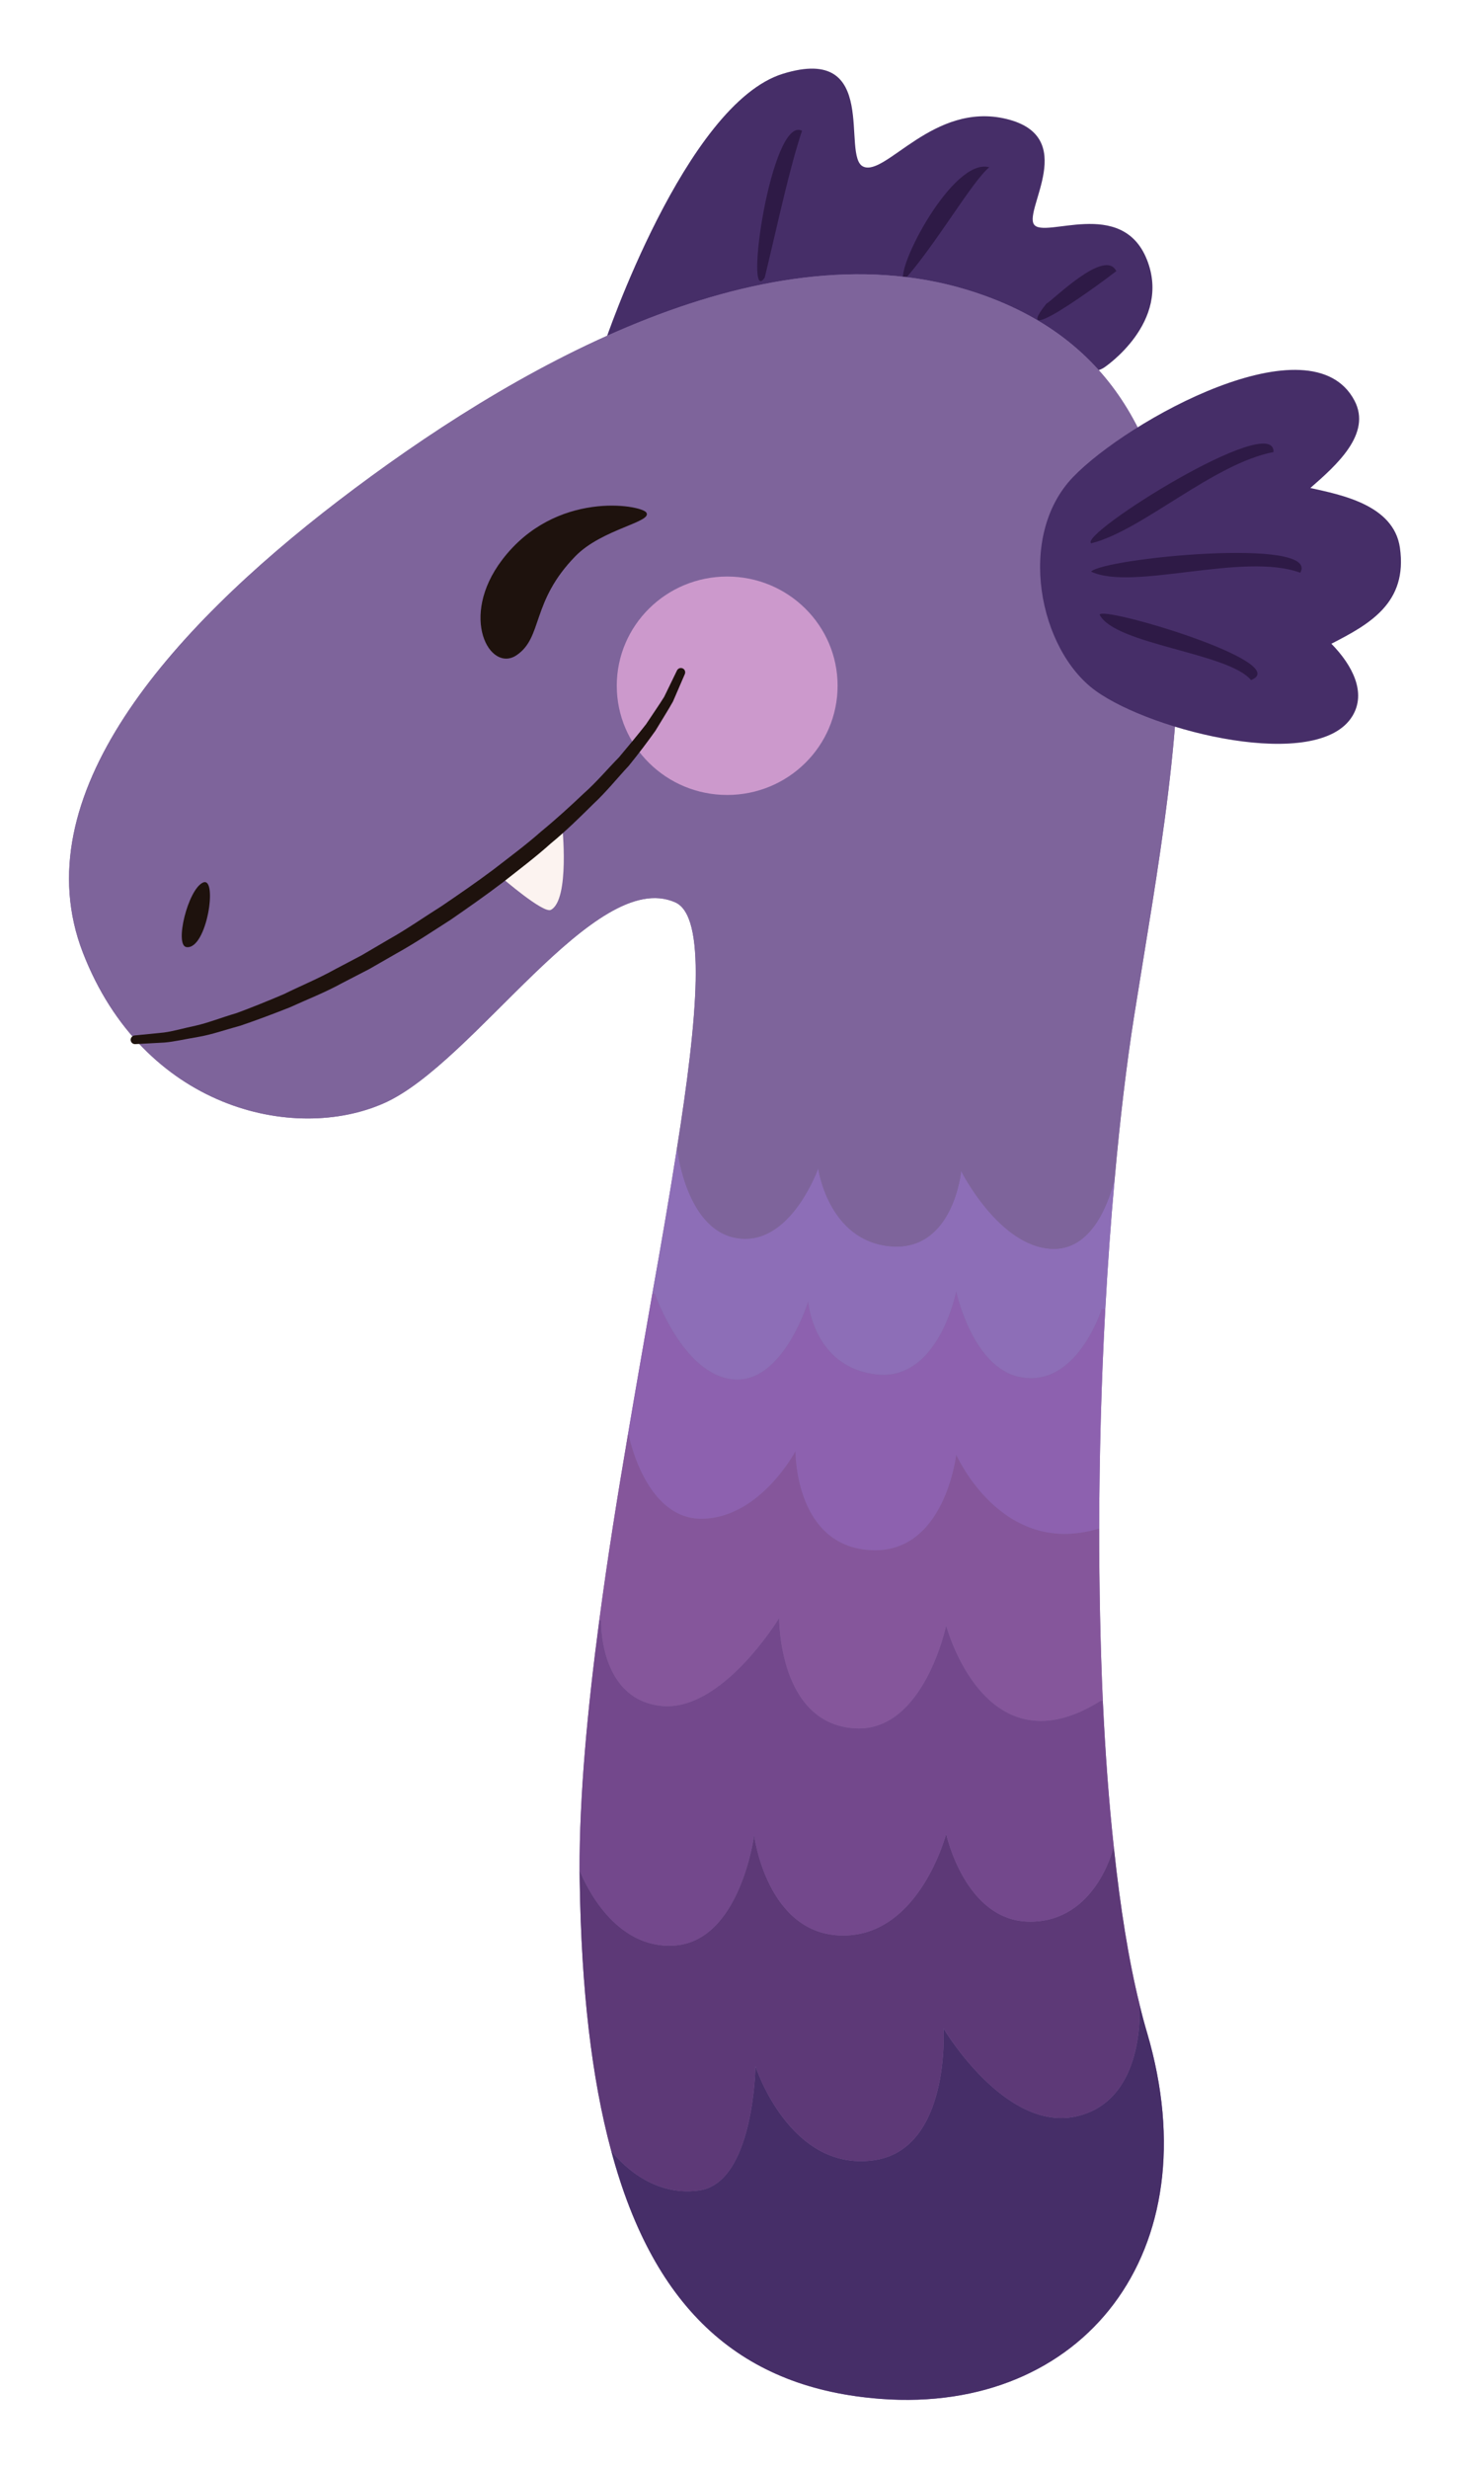 <svg width="86" height="143" viewBox="0 0 86 143" fill="none" xmlns="http://www.w3.org/2000/svg">
<g clip-path="url(#clip0_1_378)">
<g filter="url(#filter0_i_1_378)">
<path fill-rule="evenodd" clip-rule="evenodd" d="M63.991 17.285C63.991 17.285 67.918 14.668 66.463 11.032C65.009 7.396 60.501 9.868 59.919 8.996C59.338 8.124 62.537 3.906 58.319 2.888C54.101 1.87 51.339 6.233 50.03 5.651C48.721 5.069 51.048 -1.475 45.376 0.27C39.705 2.015 35.051 15.831 35.051 15.831C36.258 17.568 45.922 13.154 51.53 14.228C57.137 15.302 62.255 18.433 63.991 17.285Z" fill="#462E68"/>
<path fill-rule="evenodd" clip-rule="evenodd" d="M46.478 3.574C45.741 5.783 45.094 8.865 44.318 12.077C43.075 13.935 44.698 2.652 46.478 3.574Z" fill="#2E1A46"/>
<path fill-rule="evenodd" clip-rule="evenodd" d="M57.329 5.689C56.328 6.509 54.245 10.155 52.377 12.248C51.884 11.563 55.233 5.096 57.329 5.689Z" fill="#2E1A46"/>
<path fill-rule="evenodd" clip-rule="evenodd" d="M64.684 11.694C65.436 11.179 58.135 16.707 60.641 13.588C60.988 13.422 64.02 10.355 64.684 11.694Z" fill="#2E1A46"/>
<path fill-rule="evenodd" clip-rule="evenodd" d="M66.038 112.092C65.408 109.544 64.921 106.479 64.558 103.082C64.262 100.4 64.053 97.517 63.91 94.501C63.766 91.285 63.699 87.935 63.699 84.546C63.708 80.289 63.823 75.985 64.053 71.833C64.196 69.237 64.377 66.708 64.596 64.293C64.902 60.848 65.284 57.64 65.732 54.806C68.357 38.227 72.862 17.869 55.997 12.772C43.894 9.126 29.52 17.43 19.633 24.989C9.745 32.558 1.317 42.15 4.801 51.17C8.294 60.189 17.017 62.222 22.257 59.893C27.488 57.574 34.474 46.225 39.122 48.259C40.935 49.05 40.458 54.777 39.208 62.652C38.807 65.21 38.33 67.996 37.805 70.917C37.347 73.551 36.86 76.3 36.392 79.077C35.782 82.647 35.2 86.284 34.732 89.834C34.045 94.998 33.577 99.989 33.587 104.332C33.587 104.551 33.596 104.771 33.596 104.981C33.691 111.214 34.284 116.377 35.419 120.567C37.91 129.863 43.036 134.34 51.053 134.941C62.687 135.809 70.247 126.504 66.467 113.705C66.314 113.19 66.171 112.655 66.038 112.092Z" fill="#7E649B"/>
<path fill-rule="evenodd" clip-rule="evenodd" d="M66.467 113.705C70.246 126.504 62.687 135.809 51.052 134.941C43.035 134.34 37.91 129.864 35.419 120.567C35.82 121.083 37.681 123.259 40.506 122.868C43.703 122.429 43.78 115.671 43.78 115.671C43.78 115.671 45.737 121.78 50.613 121.121C55.109 120.52 54.679 113.486 54.679 113.486C54.679 113.486 58.249 119.517 62.391 118.573C66.152 117.713 66.085 112.951 66.038 112.092C66.171 112.655 66.314 113.19 66.467 113.705Z" fill="#462E68"/>
<path fill-rule="evenodd" clip-rule="evenodd" d="M64.558 103.082C64.921 106.479 65.408 109.543 66.038 112.092C66.085 112.951 66.152 117.713 62.391 118.572C58.249 119.517 54.68 113.485 54.68 113.485C54.68 113.485 55.109 120.519 50.614 121.121C45.737 121.779 43.78 115.671 43.78 115.671C43.78 115.671 43.704 122.428 40.506 122.867C37.681 123.258 35.82 121.082 35.419 120.567C34.284 116.377 33.691 111.214 33.596 104.981C33.596 104.771 33.587 104.551 33.587 104.332C33.911 105.134 35.61 108.884 39.046 108.684C42.902 108.464 43.704 102.29 43.704 102.29C43.704 102.29 44.429 108.102 48.867 108.102C53.305 108.102 54.832 102.213 54.832 102.213C54.832 102.213 55.921 107.3 59.7 107.3C63.48 107.3 64.501 103.091 64.501 103.091L64.558 103.082Z" fill="#5D3977"/>
<path fill-rule="evenodd" clip-rule="evenodd" d="M34.836 89.853C34.836 89.853 34.684 94.358 38.253 94.797C41.813 95.236 45.154 89.71 45.154 89.71C45.154 89.71 45.087 95.885 49.592 96.104C53.544 96.295 54.832 90.149 54.832 90.149C54.832 90.149 57.085 98.72 63.775 94.511L63.909 94.501C64.052 97.517 64.262 100.4 64.558 103.082L64.501 103.091C64.501 103.091 63.48 107.3 59.7 107.3C55.92 107.3 54.832 102.213 54.832 102.213C54.832 102.213 53.305 108.102 48.867 108.102C44.429 108.102 43.703 102.29 43.703 102.29C43.703 102.29 42.901 108.464 39.045 108.684C35.609 108.884 33.911 105.134 33.586 104.332C33.577 99.989 34.044 94.998 34.732 89.834L34.836 89.853Z" fill="#73488C"/>
<path fill-rule="evenodd" clip-rule="evenodd" d="M63.699 84.546C63.699 87.935 63.766 91.285 63.909 94.501L63.776 94.511C57.085 98.72 54.832 90.149 54.832 90.149C54.832 90.149 53.544 96.296 49.593 96.105C45.087 95.885 45.154 89.71 45.154 89.71C45.154 89.71 41.813 95.236 38.253 94.797C34.684 94.358 34.836 89.853 34.836 89.853L34.732 89.834C35.199 86.284 35.782 82.647 36.392 79.077L36.431 79.087C36.431 79.087 37.375 84.041 40.726 83.964C44.066 83.888 46.099 80.051 46.099 80.051C46.099 80.357 46.166 85.501 50.394 85.777C54.756 86.073 55.414 80.251 55.414 80.251C55.414 80.251 58.03 86.216 63.633 84.546H63.699Z" fill="#85569B"/>
<path fill-rule="evenodd" clip-rule="evenodd" d="M46.099 80.051C46.099 80.051 44.066 83.888 40.725 83.964C37.375 84.041 36.431 79.087 36.431 79.087L36.392 79.077C36.86 76.3 37.347 73.551 37.805 70.917L37.957 70.946C37.957 70.946 39.561 75.604 42.472 75.89C45.373 76.186 46.834 71.384 46.834 71.384C46.834 71.384 47.12 75.164 50.756 75.604C54.393 76.043 55.414 70.802 55.414 70.802C55.414 70.802 56.34 75.155 59.05 75.747C62.391 76.472 63.842 71.824 63.842 71.824L64.052 71.833C63.823 75.985 63.708 80.289 63.699 84.546H63.632C58.029 86.217 55.414 80.251 55.414 80.251C55.414 80.251 54.755 86.073 50.394 85.778C46.165 85.501 46.099 80.357 46.099 80.051Z" fill="#8D61AF"/>
<path fill-rule="evenodd" clip-rule="evenodd" d="M39.265 62.661C39.265 62.661 39.847 67.749 43.197 67.749C45.975 67.749 47.416 63.673 47.416 63.673C47.416 63.673 47.998 67.891 51.634 68.188C55.262 68.474 55.701 63.825 55.701 63.825C55.701 63.825 57.886 68.188 60.94 68.331C63.307 68.445 64.271 65.582 64.596 64.293C64.376 66.707 64.195 69.237 64.052 71.834L63.842 71.825C63.842 71.825 62.391 76.472 59.05 75.746C56.34 75.154 55.414 70.802 55.414 70.802C55.414 70.802 54.393 76.043 50.756 75.603C47.12 75.165 46.834 71.385 46.834 71.385C46.834 71.385 45.373 76.186 42.472 75.891C39.561 75.603 37.957 70.945 37.957 70.945L37.805 70.918C38.329 67.996 38.807 65.21 39.207 62.651L39.265 62.661Z" fill="#8D6EB7"/>
<path fill-rule="evenodd" clip-rule="evenodd" d="M55.997 12.772C72.862 17.869 68.357 38.227 65.732 54.806C65.284 57.64 64.902 60.848 64.596 64.293C64.272 65.582 63.308 68.445 60.941 68.33C57.887 68.187 55.701 63.825 55.701 63.825C55.701 63.825 55.262 68.473 51.635 68.187C47.998 67.891 47.416 63.673 47.416 63.673C47.416 63.673 45.976 67.748 43.198 67.748C39.848 67.748 39.266 62.661 39.266 62.661L39.208 62.651C40.458 54.777 40.935 49.05 39.122 48.258C34.474 46.225 27.488 57.574 22.257 59.893C17.017 62.222 8.294 60.189 4.801 51.169C1.317 42.15 9.745 32.558 19.633 24.989C29.52 17.43 43.894 9.126 55.997 12.772Z" fill="#7E649B"/>
<path fill-rule="evenodd" clip-rule="evenodd" d="M48.54 35.718C48.54 39.212 45.675 42.044 42.142 42.044C38.607 42.044 35.743 39.212 35.743 35.718C35.743 32.224 38.607 29.392 42.142 29.392C45.675 29.392 48.54 32.224 48.54 35.718Z" fill="#CC99CC"/>
<path fill-rule="evenodd" clip-rule="evenodd" d="M32.579 43.789C32.579 43.789 33.037 48.11 31.924 48.698C31.493 48.925 29.089 46.843 29.089 46.843L32.579 43.789Z" fill="#FCF3F0"/>
<path fill-rule="evenodd" clip-rule="evenodd" d="M37.452 25.681C37.135 25.237 32.182 24.37 29.1 28.425C26.575 31.749 28.393 34.987 29.934 33.95C31.475 32.913 30.761 30.858 33.349 28.21C34.894 26.63 37.849 26.238 37.452 25.681Z" fill="#1E120D"/>
<path fill-rule="evenodd" clip-rule="evenodd" d="M81.127 27.724C80.769 25.218 77.652 24.648 75.937 24.264C77.44 22.951 79.511 21.128 78.493 19.2C75.991 14.459 65.351 20.34 62.182 23.634C58.89 27.058 60.207 33.642 63.5 36.014C66.792 38.385 76.406 40.755 78.381 37.462C79.181 36.13 78.405 34.559 77.155 33.285C79.397 32.138 81.581 30.905 81.127 27.724Z" fill="#462E68"/>
<path fill-rule="evenodd" clip-rule="evenodd" d="M63.236 27.468C62.483 26.949 73.897 19.779 73.802 22.183C70.294 22.855 66.178 26.744 63.236 27.468Z" fill="#2E1A46"/>
<path fill-rule="evenodd" clip-rule="evenodd" d="M63.231 29.108C63.939 28.33 76.537 27.087 75.354 29.172C72.038 27.953 65.661 30.251 63.231 29.108Z" fill="#2E1A46"/>
<path fill-rule="evenodd" clip-rule="evenodd" d="M63.727 31.608C63.761 31.04 75.05 34.39 72.497 35.389C71.194 33.806 64.631 33.342 63.727 31.608Z" fill="#2E1A46"/>
<path fill-rule="evenodd" clip-rule="evenodd" d="M7.802 55.972C7.802 55.972 8.415 55.91 9.488 55.803C10.02 55.736 10.63 55.554 11.344 55.404C12.055 55.245 12.845 54.931 13.716 54.675C14.572 54.359 15.492 53.989 16.454 53.578C17.395 53.112 18.421 52.694 19.422 52.138C19.93 51.87 20.445 51.599 20.965 51.325C21.474 51.026 21.989 50.724 22.509 50.419C23.559 49.833 24.561 49.127 25.596 48.477C26.607 47.789 27.616 47.096 28.578 46.376C29.53 45.639 30.483 44.934 31.34 44.175C32.227 43.447 33.042 42.702 33.803 41.98C34.59 41.282 35.221 40.52 35.864 39.87C36.449 39.173 36.984 38.531 37.44 37.947C37.843 37.334 38.215 36.806 38.492 36.356C38.95 35.41 39.214 34.87 39.214 34.87L39.233 34.831C39.294 34.706 39.444 34.654 39.568 34.715C39.688 34.773 39.739 34.917 39.688 35.039C39.688 35.039 39.438 35.618 38.999 36.633C38.733 37.111 38.374 37.672 37.98 38.328C37.538 38.949 37.023 39.636 36.432 40.362C35.794 41.041 35.161 41.842 34.38 42.569C33.62 43.321 32.819 44.114 31.919 44.852C31.052 45.633 30.093 46.355 29.133 47.111C28.162 47.849 27.143 48.562 26.123 49.267C25.078 49.934 24.049 50.627 22.98 51.219C22.45 51.523 21.925 51.825 21.405 52.123C20.873 52.398 20.348 52.669 19.831 52.937C18.811 53.498 17.755 53.904 16.785 54.349C15.791 54.742 14.844 55.096 13.96 55.397C13.053 55.645 12.251 55.928 11.489 56.057C10.729 56.184 10.068 56.34 9.53 56.382C8.453 56.441 7.839 56.474 7.839 56.474C7.699 56.483 7.581 56.376 7.573 56.237C7.566 56.102 7.669 55.986 7.802 55.972Z" fill="#1E120D"/>
<path fill-rule="evenodd" clip-rule="evenodd" d="M10.807 50.855C10.098 50.76 10.887 47.514 11.762 47.117C12.637 46.719 12 51.014 10.807 50.855Z" fill="#1E120D"/>
</g>
</g>
<defs>
<filter id="filter0_i_1_378" x="4" y="-0.025" width="77.187" height="139.022" filterUnits="userSpaceOnUse" color-interpolation-filters="sRGB">
<feFlood flood-opacity="0" result="BackgroundImageFix"/>
<feBlend mode="normal" in="SourceGraphic" in2="BackgroundImageFix" result="shape"/>
<feColorMatrix in="SourceAlpha" type="matrix" values="0 0 0 0 0 0 0 0 0 0 0 0 0 0 0 0 0 0 127 0" result="hardAlpha"/>
<feOffset dy="4"/>
<feGaussianBlur stdDeviation="2"/>
<feComposite in2="hardAlpha" operator="arithmetic" k2="-1" k3="1"/>
<feColorMatrix type="matrix" values="0 0 0 0 0 0 0 0 0 0 0 0 0 0 0 0 0 0 0.25 0"/>
<feBlend mode="normal" in2="shape" result="effect1_innerShadow_1_378"/>
</filter>
<clipPath id="clip0_1_378">
<rect width="86" height="143" fill="white"/>
</clipPath>
</defs>
</svg>
